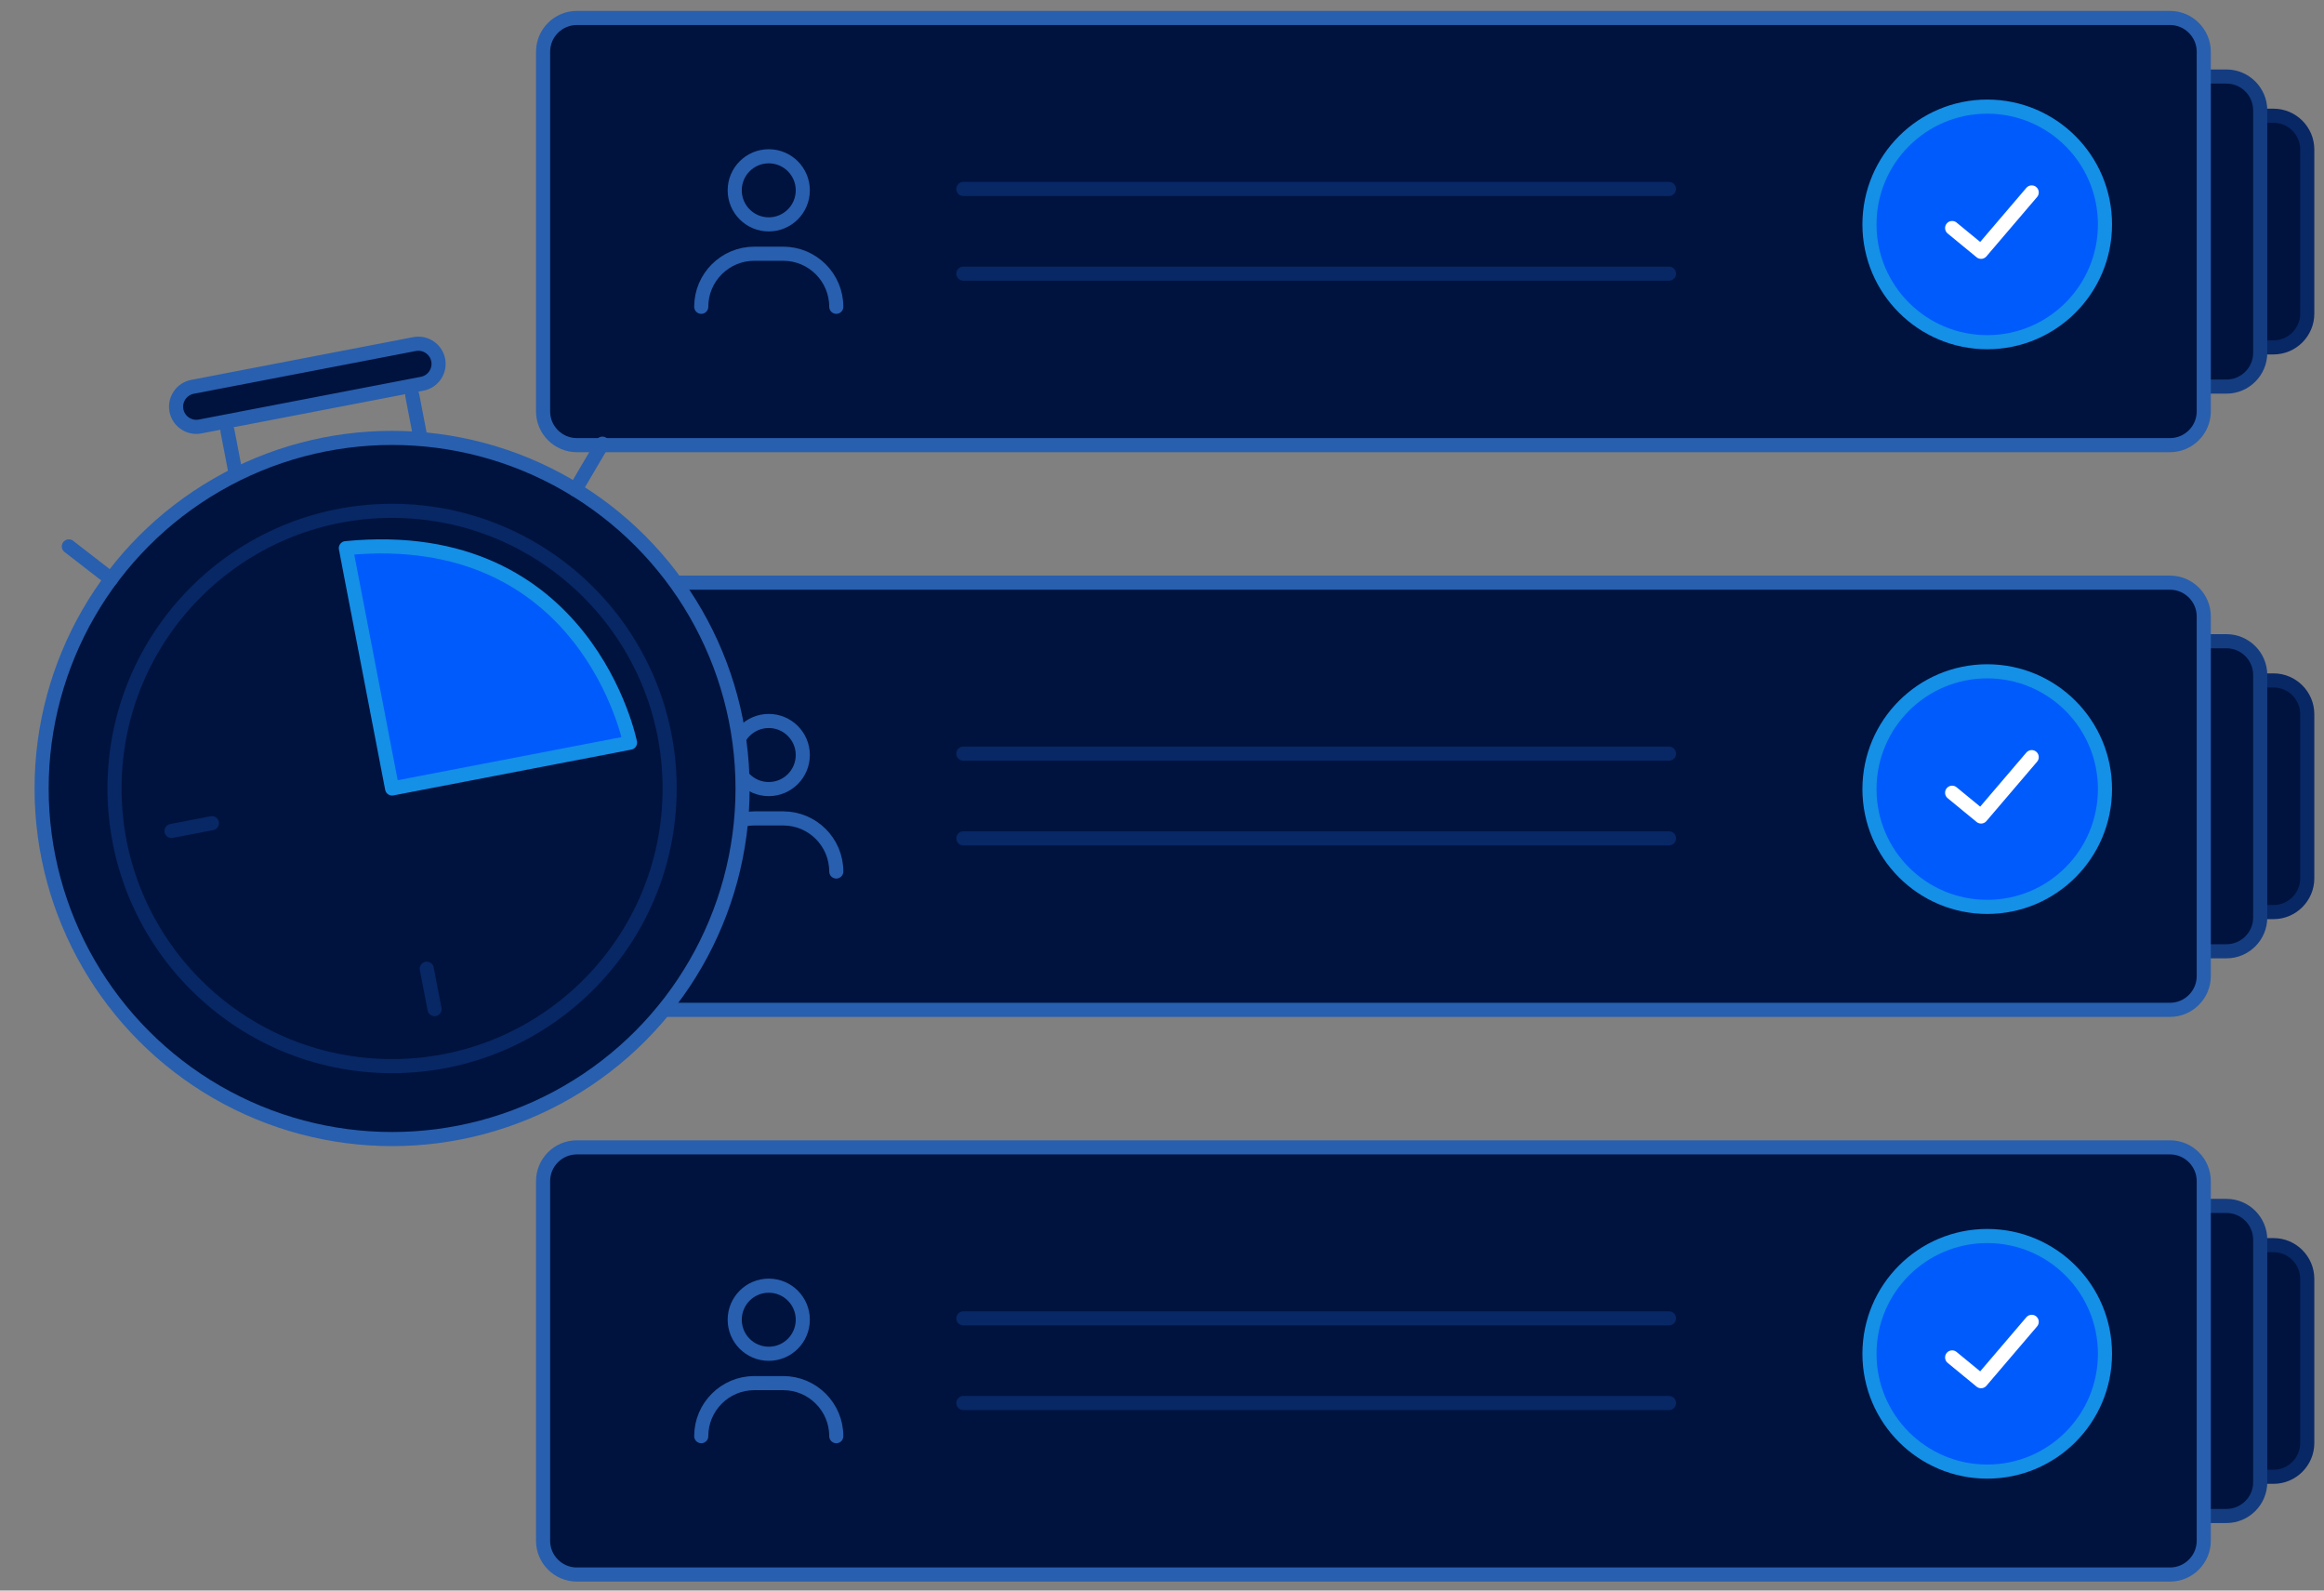 <?xml version="1.0" encoding="utf-8"?>
<!-- Generator: Adobe Illustrator 15.0.2, SVG Export Plug-In  -->
<!DOCTYPE svg PUBLIC "-//W3C//DTD SVG 1.1//EN" "http://www.w3.org/Graphics/SVG/1.1/DTD/svg11.dtd">
<svg version="1.1"
	 xmlns="http://www.w3.org/2000/svg" xmlns:xlink="http://www.w3.org/1999/xlink" xmlns:a="http://ns.adobe.com/AdobeSVGViewerExtensions/3.0/"
	 x="0px" y="0px" width="247px" height="169px" viewBox="-3.666 -1.159 247 169" enable-background="new -3.666 -1.159 247 169"
	 xml:space="preserve">
<rect x="-3.666" y="-1.159" width="247" height="169" fill="#808080" stroke="none"/>
<defs>
</defs>
<path fill="#00133E" d="M237.971,35.751H68.638c-1.971,0-3.584-1.613-3.584-3.583V14.722c0-1.971,1.613-3.583,3.584-3.583h169.333
	c1.971,0,3.583,1.612,3.583,3.583v17.446C241.554,34.138,239.942,35.751,237.971,35.751"/>
<path fill="none" stroke="#082765" stroke-width="1.5" stroke-linecap="round" stroke-linejoin="round" stroke-miterlimit="10" d="
	M237.971,35.751H68.638c-1.971,0-3.584-1.613-3.584-3.583V14.722c0-1.971,1.613-3.583,3.584-3.583h169.333
	c1.971,0,3.583,1.612,3.583,3.583v17.446C241.554,34.138,239.942,35.751,237.971,35.751z"/>
<path fill="#00133E" d="M232.971,39.917H63.638c-1.971,0-3.584-1.611-3.584-3.583V10.556c0-1.972,1.613-3.584,3.584-3.584h169.333
	c1.971,0,3.583,1.612,3.583,3.584v25.778C236.554,38.306,234.942,39.917,232.971,39.917"/>
<path fill="none" stroke="#143C81" stroke-width="1.5" stroke-linecap="round" stroke-linejoin="round" stroke-miterlimit="10" d="
	M232.971,39.917H63.638c-1.971,0-3.584-1.611-3.584-3.583V10.556c0-1.972,1.613-3.584,3.584-3.584h169.333
	c1.971,0,3.583,1.612,3.583,3.584v25.778C236.554,38.306,234.942,39.917,232.971,39.917z"/>
<path fill="#00133E" d="M226.971,46.138H57.638c-1.971,0-3.584-1.612-3.584-3.583V4.334c0-1.971,1.613-3.584,3.584-3.584h169.333
	c1.971,0,3.583,1.613,3.583,3.584v38.221C230.554,44.525,228.942,46.138,226.971,46.138"/>
<path fill="none" stroke="#285FAF" stroke-width="1.5" stroke-linecap="round" stroke-linejoin="round" stroke-miterlimit="10" d="
	M226.971,46.138H57.638c-1.971,0-3.584-1.612-3.584-3.583V4.334c0-1.971,1.613-3.584,3.584-3.584h169.333
	c1.971,0,3.583,1.613,3.583,3.584v38.221C230.554,44.525,228.942,46.138,226.971,46.138z"/>
<path fill="#00133E" d="M81.657,19.064c0,2-1.62,3.62-3.619,3.62c-1.997,0-3.617-1.62-3.617-3.62c0-1.997,1.62-3.615,3.617-3.615
	C80.037,15.449,81.657,17.067,81.657,19.064"/>
<circle fill="none" stroke="#285FAF" stroke-width="1.5" stroke-linecap="round" stroke-linejoin="round" stroke-miterlimit="10" cx="78.039" cy="19.064" r="3.618"/>
<path fill="#00133E" d="M70.864,31.438L70.864,31.438c0-3.112,2.525-5.638,5.639-5.638h3.072c3.115,0,5.641,2.525,5.641,5.638"/>
<path fill="none" stroke="#285FAF" stroke-width="1.5" stroke-linecap="round" stroke-linejoin="round" stroke-miterlimit="10" d="
	M70.864,31.438L70.864,31.438c0-3.112,2.525-5.638,5.639-5.638h3.072c3.115,0,5.641,2.525,5.641,5.638"/>
<path fill="#005BFD" d="M220.055,22.685c0,6.912-5.604,12.515-12.516,12.515c-6.911,0-12.514-5.603-12.514-12.515
	s5.603-12.516,12.514-12.516C214.452,10.169,220.055,15.772,220.055,22.685"/>
<circle fill="none" stroke="#1490E7" stroke-width="1.5" stroke-linecap="round" stroke-linejoin="round" stroke-miterlimit="10" cx="207.541" cy="22.685" r="12.515"/>
<polyline fill="none" stroke="#FFFFFF" stroke-width="1.5" stroke-linecap="round" stroke-linejoin="round" stroke-miterlimit="10" points="
	203.811,23.07 206.885,25.595 212.269,19.288 "/>
<line fill="none" stroke="#082765" stroke-width="1.5" stroke-linecap="round" stroke-linejoin="round" stroke-miterlimit="10" x1="98.721" y1="18.917" x2="173.721" y2="18.917"/>
<line fill="none" stroke="#082765" stroke-width="1.5" stroke-linecap="round" stroke-linejoin="round" stroke-miterlimit="10" x1="98.721" y1="27.917" x2="173.721" y2="27.917"/>
<path fill="#00133E" d="M237.971,95.751H68.638c-1.971,0-3.584-1.613-3.584-3.583V74.722c0-1.971,1.613-3.583,3.584-3.583h169.333
	c1.971,0,3.583,1.612,3.583,3.583v17.446C241.554,94.138,239.942,95.751,237.971,95.751"/>
<path fill="none" stroke="#082765" stroke-width="1.5" stroke-linecap="round" stroke-linejoin="round" stroke-miterlimit="10" d="
	M237.971,95.751H68.638c-1.971,0-3.584-1.613-3.584-3.583V74.722c0-1.971,1.613-3.583,3.584-3.583h169.333
	c1.971,0,3.583,1.612,3.583,3.583v17.446C241.554,94.138,239.942,95.751,237.971,95.751z"/>
<path fill="#00133E" d="M232.971,99.917H63.638c-1.971,0-3.584-1.611-3.584-3.583V70.556c0-1.972,1.613-3.584,3.584-3.584h169.333
	c1.971,0,3.583,1.612,3.583,3.584v25.778C236.554,98.306,234.942,99.917,232.971,99.917"/>
<path fill="none" stroke="#143C81" stroke-width="1.5" stroke-linecap="round" stroke-linejoin="round" stroke-miterlimit="10" d="
	M232.971,99.917H63.638c-1.971,0-3.584-1.611-3.584-3.583V70.556c0-1.972,1.613-3.584,3.584-3.584h169.333
	c1.971,0,3.583,1.612,3.583,3.584v25.778C236.554,98.306,234.942,99.917,232.971,99.917z"/>
<path fill="#00133E" d="M226.971,106.138H57.638c-1.971,0-3.584-1.612-3.584-3.583V64.334c0-1.971,1.613-3.584,3.584-3.584h169.333
	c1.971,0,3.583,1.613,3.583,3.584v38.221C230.554,104.525,228.942,106.138,226.971,106.138"/>
<path fill="none" stroke="#285FAF" stroke-width="1.5" stroke-linecap="round" stroke-linejoin="round" stroke-miterlimit="10" d="
	M226.971,106.138H57.638c-1.971,0-3.584-1.612-3.584-3.583V64.334c0-1.971,1.613-3.584,3.584-3.584h169.333
	c1.971,0,3.583,1.613,3.583,3.584v38.221C230.554,104.525,228.942,106.138,226.971,106.138z"/>
<path fill="#00133E" d="M81.657,79.064c0,2-1.62,3.62-3.619,3.62c-1.997,0-3.617-1.62-3.617-3.62c0-1.997,1.62-3.615,3.617-3.615
	C80.037,75.449,81.657,77.067,81.657,79.064"/>
<circle fill="none" stroke="#285FAF" stroke-width="1.5" stroke-linecap="round" stroke-linejoin="round" stroke-miterlimit="10" cx="78.039" cy="79.064" r="3.618"/>
<path fill="#00133E" d="M70.864,91.438L70.864,91.438c0-3.112,2.525-5.638,5.639-5.638h3.072c3.115,0,5.641,2.525,5.641,5.638"/>
<path fill="none" stroke="#285FAF" stroke-width="1.5" stroke-linecap="round" stroke-linejoin="round" stroke-miterlimit="10" d="
	M70.864,91.438L70.864,91.438c0-3.112,2.525-5.638,5.639-5.638h3.072c3.115,0,5.641,2.525,5.641,5.638"/>
<path fill="#005BFD" d="M220.055,82.685c0,6.912-5.604,12.515-12.516,12.515c-6.911,0-12.514-5.603-12.514-12.515
	s5.603-12.516,12.514-12.516C214.452,70.169,220.055,75.772,220.055,82.685"/>
<circle fill="none" stroke="#1490E7" stroke-width="1.5" stroke-linecap="round" stroke-linejoin="round" stroke-miterlimit="10" cx="207.541" cy="82.685" r="12.515"/>
<polyline fill="none" stroke="#FFFFFF" stroke-width="1.5" stroke-linecap="round" stroke-linejoin="round" stroke-miterlimit="10" points="
	203.811,83.07 206.885,85.595 212.269,79.288 "/>
<line fill="none" stroke="#082765" stroke-width="1.5" stroke-linecap="round" stroke-linejoin="round" stroke-miterlimit="10" x1="98.721" y1="78.917" x2="173.721" y2="78.917"/>
<line fill="none" stroke="#082765" stroke-width="1.5" stroke-linecap="round" stroke-linejoin="round" stroke-miterlimit="10" x1="98.721" y1="87.917" x2="173.721" y2="87.917"/>
<path fill="#00133E" d="M237.971,155.751H68.638c-1.971,0-3.584-1.613-3.584-3.583v-17.446c0-1.971,1.613-3.583,3.584-3.583h169.333
	c1.971,0,3.583,1.612,3.583,3.583v17.446C241.554,154.138,239.942,155.751,237.971,155.751"/>
<path fill="none" stroke="#082765" stroke-width="1.5" stroke-linecap="round" stroke-linejoin="round" stroke-miterlimit="10" d="
	M237.971,155.751H68.638c-1.971,0-3.584-1.613-3.584-3.583v-17.446c0-1.971,1.613-3.583,3.584-3.583h169.333
	c1.971,0,3.583,1.612,3.583,3.583v17.446C241.554,154.138,239.942,155.751,237.971,155.751z"/>
<path fill="#00133E" d="M232.971,159.917H63.638c-1.971,0-3.584-1.612-3.584-3.583v-25.778c0-1.972,1.613-3.584,3.584-3.584h169.333
	c1.971,0,3.583,1.612,3.583,3.584v25.778C236.554,158.305,234.942,159.917,232.971,159.917"/>
<path fill="none" stroke="#143C81" stroke-width="1.5" stroke-linecap="round" stroke-linejoin="round" stroke-miterlimit="10" d="
	M232.971,159.917H63.638c-1.971,0-3.584-1.612-3.584-3.583v-25.778c0-1.972,1.613-3.584,3.584-3.584h169.333
	c1.971,0,3.583,1.612,3.583,3.584v25.778C236.554,158.305,234.942,159.917,232.971,159.917z"/>
<path fill="#00133E" d="M226.971,166.138H57.638c-1.971,0-3.584-1.612-3.584-3.583v-38.221c0-1.971,1.613-3.584,3.584-3.584h169.333
	c1.971,0,3.583,1.613,3.583,3.584v38.221C230.554,164.525,228.942,166.138,226.971,166.138"/>
<path fill="none" stroke="#285FAF" stroke-width="1.5" stroke-linecap="round" stroke-linejoin="round" stroke-miterlimit="10" d="
	M226.971,166.138H57.638c-1.971,0-3.584-1.612-3.584-3.583v-38.221c0-1.971,1.613-3.584,3.584-3.584h169.333
	c1.971,0,3.583,1.613,3.583,3.584v38.221C230.554,164.525,228.942,166.138,226.971,166.138z"/>
<path fill="#00133E" d="M81.657,139.064c0,2-1.62,3.62-3.619,3.62c-1.997,0-3.617-1.62-3.617-3.62c0-1.997,1.62-3.615,3.617-3.615
	C80.037,135.449,81.657,137.067,81.657,139.064"/>
<circle fill="none" stroke="#285FAF" stroke-width="1.5" stroke-linecap="round" stroke-linejoin="round" stroke-miterlimit="10" cx="78.039" cy="139.064" r="3.618"/>
<path fill="#00133E" d="M70.864,151.438L70.864,151.438c0-3.112,2.525-5.638,5.639-5.638h3.072c3.115,0,5.641,2.525,5.641,5.638"/>
<path fill="none" stroke="#285FAF" stroke-width="1.5" stroke-linecap="round" stroke-linejoin="round" stroke-miterlimit="10" d="
	M70.864,151.438L70.864,151.438c0-3.112,2.525-5.638,5.639-5.638h3.072c3.115,0,5.641,2.525,5.641,5.638"/>
<path fill="#005BFD" d="M220.055,142.685c0,6.912-5.604,12.515-12.516,12.515c-6.911,0-12.514-5.603-12.514-12.515
	s5.603-12.516,12.514-12.516C214.452,130.169,220.055,135.772,220.055,142.685"/>
<circle fill="none" stroke="#1490E7" stroke-width="1.5" stroke-linecap="round" stroke-linejoin="round" stroke-miterlimit="10" cx="207.541" cy="142.685" r="12.515"/>
<polyline fill="none" stroke="#FFFFFF" stroke-width="1.5" stroke-linecap="round" stroke-linejoin="round" stroke-miterlimit="10" points="
	203.811,143.07 206.885,145.595 212.269,139.288 "/>
<line fill="none" stroke="#082765" stroke-width="1.5" stroke-linecap="round" stroke-linejoin="round" stroke-miterlimit="10" x1="98.721" y1="138.917" x2="173.721" y2="138.917"/>
<line fill="none" stroke="#082765" stroke-width="1.5" stroke-linecap="round" stroke-linejoin="round" stroke-miterlimit="10" x1="98.721" y1="147.917" x2="173.721" y2="147.917"/>
<path fill="#00133E" d="M74.585,75.578c3.888,20.202-9.336,39.73-29.538,43.619S5.317,109.86,1.428,89.659
	C-2.46,69.457,10.764,49.928,30.966,46.04C51.168,42.151,70.698,55.376,74.585,75.578"/>
<circle fill="none" stroke="#285FAF" stroke-width="1.5" stroke-linecap="round" stroke-linejoin="round" stroke-miterlimit="10" cx="38.007" cy="82.619" r="37.25"/>
<circle fill="none" stroke="#082765" stroke-width="1.5" stroke-linecap="round" stroke-linejoin="round" stroke-miterlimit="10" cx="38.006" cy="82.619" r="29.5"/>
<line fill="none" stroke="#082765" stroke-width="1.5" stroke-linecap="round" stroke-linejoin="round" stroke-miterlimit="10" x1="33.495" y1="59.174" x2="34.321" y2="63.47"/>
<line fill="none" stroke="#082765" stroke-width="1.5" stroke-linecap="round" stroke-linejoin="round" stroke-miterlimit="10" x1="14.562" y1="87.131" x2="18.858" y2="86.304"/>
<line fill="none" stroke="#082765" stroke-width="1.5" stroke-linecap="round" stroke-linejoin="round" stroke-miterlimit="10" x1="42.519" y1="106.063" x2="41.692" y2="101.767"/>
<line fill="none" stroke="#082765" stroke-width="1.5" stroke-linecap="round" stroke-linejoin="round" stroke-miterlimit="10" x1="61.452" y1="78.105" x2="57.156" y2="78.933"/>
<path fill="#005BFD" d="M34.534,64.574l3.473,18.044l25.286-4.866c0,0-4.588-23.177-30.2-20.665
	C33.613,59.788,34.534,64.574,34.534,64.574"/>
<path fill="none" stroke="#1490E7" stroke-width="1.5" stroke-linecap="round" stroke-linejoin="round" stroke-miterlimit="10" d="
	M34.534,64.574l3.473,18.044l25.286-4.866c0,0-4.588-23.177-30.2-20.665C33.613,59.788,34.534,64.574,34.534,64.574z"/>
<line fill="#00133E" x1="21.335" y1="48.912" x2="20.508" y2="44.616"/>
<line fill="none" stroke="#285FAF" stroke-width="1.5" stroke-linecap="round" stroke-linejoin="round" stroke-miterlimit="10" x1="21.335" y1="48.912" x2="20.508" y2="44.616"/>
<line fill="#00133E" x1="40.975" y1="45.132" x2="40.148" y2="40.836"/>
<line fill="none" stroke="#285FAF" stroke-width="1.5" stroke-linecap="round" stroke-linejoin="round" stroke-miterlimit="10" x1="40.975" y1="45.132" x2="40.148" y2="40.836"/>
<path fill="#00133E" d="M41.208,39.613l-23.608,4.544c-1.159,0.224-2.29-0.543-2.513-1.701v-0.001
	c-0.224-1.157,0.543-2.289,1.701-2.512l23.608-4.544c1.159-0.223,2.29,0.542,2.513,1.701C43.132,38.26,42.366,39.391,41.208,39.613"
	/>
<path fill="none" stroke="#285FAF" stroke-width="1.5" stroke-linecap="round" stroke-linejoin="round" stroke-miterlimit="10" d="
	M41.208,39.613l-23.608,4.544c-1.159,0.224-2.29-0.543-2.513-1.701v-0.001c-0.224-1.157,0.543-2.289,1.701-2.512l23.608-4.544
	c1.159-0.223,2.29,0.542,2.513,1.701C43.132,38.26,42.366,39.391,41.208,39.613z"/>
<line fill="#00133E" x1="8.133" y1="60.368" x2="3.652" y2="56.898"/>
<line fill="none" stroke="#285FAF" stroke-width="1.5" stroke-linecap="round" stroke-linejoin="round" stroke-miterlimit="10" x1="8.133" y1="60.368" x2="3.652" y2="56.898"/>
<line fill="#00133E" x1="57.487" y1="50.869" x2="60.36" y2="45.982"/>
<line fill="none" stroke="#285FAF" stroke-width="1.5" stroke-linecap="round" stroke-linejoin="round" stroke-miterlimit="10" x1="57.487" y1="50.869" x2="60.36" y2="45.982"/>
</svg>
